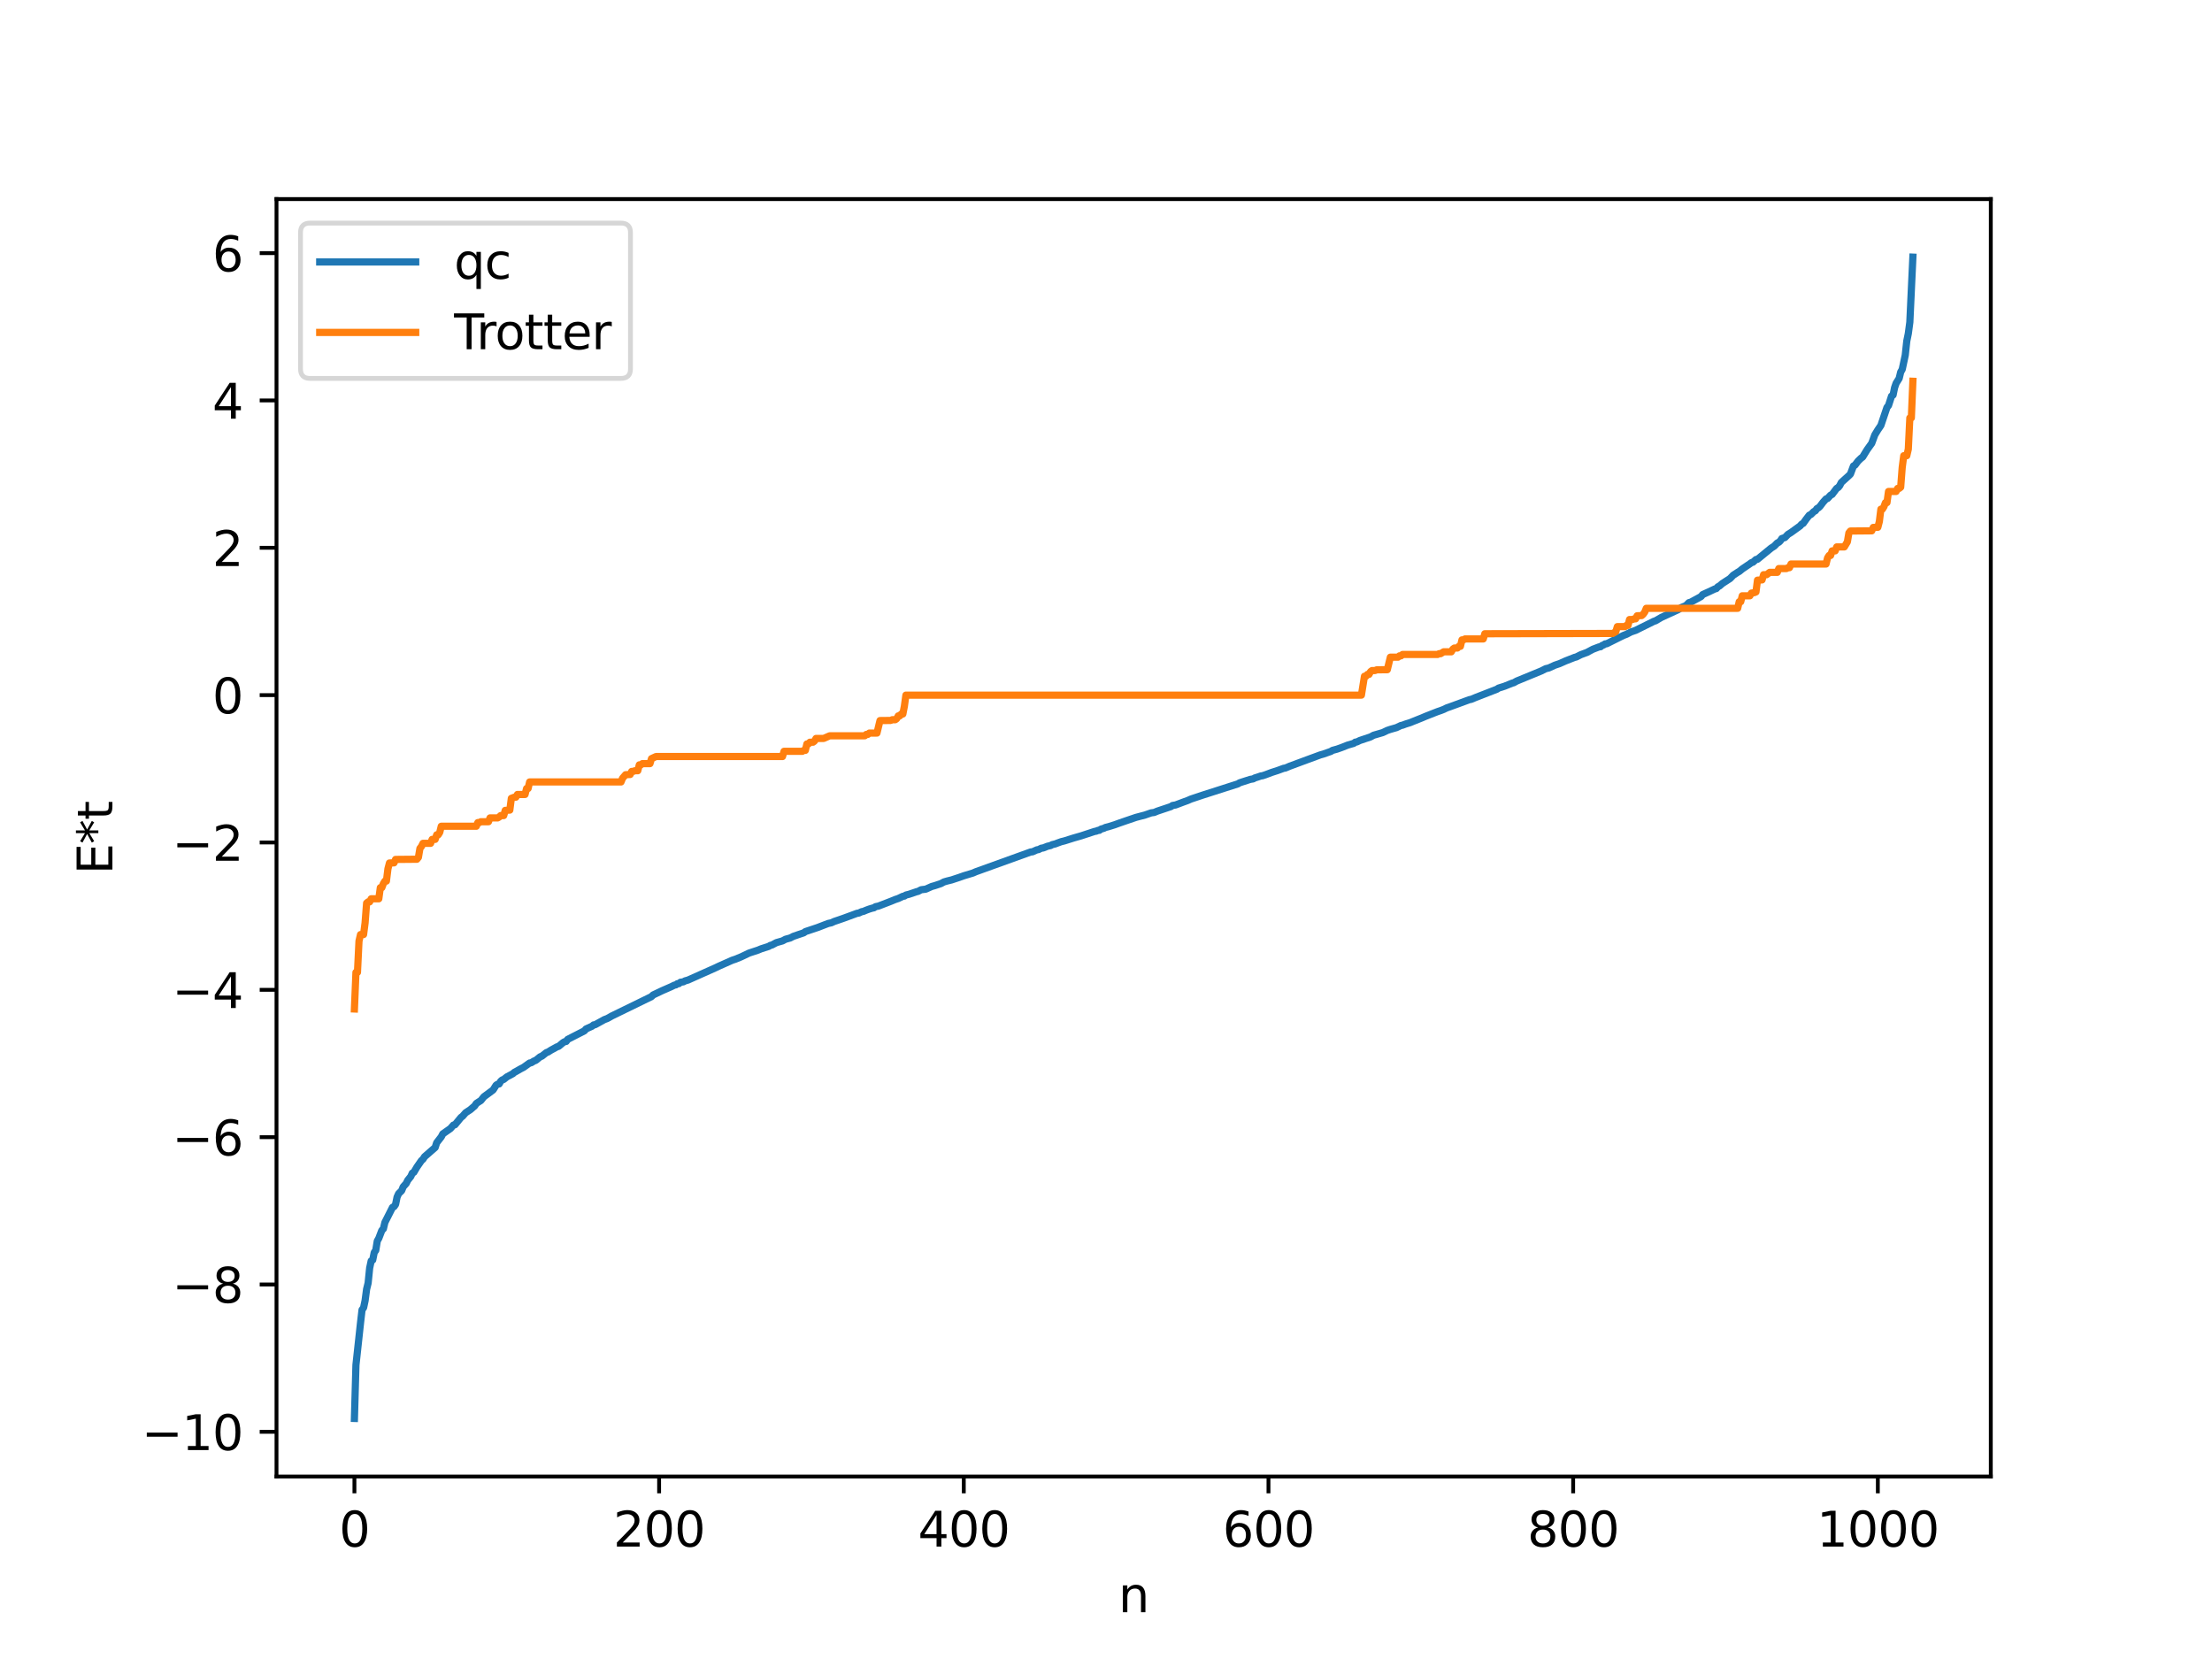 <?xml version="1.0" encoding="utf-8" standalone="no"?>
<!DOCTYPE svg PUBLIC "-//W3C//DTD SVG 1.1//EN"
  "http://www.w3.org/Graphics/SVG/1.1/DTD/svg11.dtd">
<svg xmlns:xlink="http://www.w3.org/1999/xlink" width="460.8pt" height="345.6pt" viewBox="0 0 460.8 345.6" xmlns="http://www.w3.org/2000/svg" version="1.1">
 <defs>
  <style type="text/css">*{stroke-linejoin: round; stroke-linecap: butt}</style>
 </defs>
 <g id="figure_1">
  <g id="patch_1">
   <path d="M 0 345.6 
L 460.8 345.6 
L 460.8 0 
L 0 0 
z
" style="fill: #ffffff"/>
  </g>
  <g id="axes_1">
   <g id="patch_2">
    <path d="M 57.6 307.584 
L 414.72 307.584 
L 414.72 41.472 
L 57.6 41.472 
z
" style="fill: #ffffff"/>
   </g>
   <g id="matplotlib.axis_1">
    <g id="xtick_1">
     <g id="line2d_1">
      <defs>
       <path id="mbc35bebf6b" d="M 0 0 
L 0 3.5 
" style="stroke: #000000; stroke-width: 0.8"/>
      </defs>
      <g>
       <use xlink:href="#mbc35bebf6b" x="73.833" y="307.584" style="stroke: #000000; stroke-width: 0.8"/>
      </g>
     </g>
     <g id="text_1">
      <!-- 0 -->
      <g transform="translate(70.651 322.182) scale(0.1 -0.1)">
       <defs>
        <path id="DejaVuSans-30" d="M 2034 4250 
Q 1547 4250 1301 3770 
Q 1056 3291 1056 2328 
Q 1056 1369 1301 889 
Q 1547 409 2034 409 
Q 2525 409 2770 889 
Q 3016 1369 3016 2328 
Q 3016 3291 2770 3770 
Q 2525 4250 2034 4250 
z
M 2034 4750 
Q 2819 4750 3233 4129 
Q 3647 3509 3647 2328 
Q 3647 1150 3233 529 
Q 2819 -91 2034 -91 
Q 1250 -91 836 529 
Q 422 1150 422 2328 
Q 422 3509 836 4129 
Q 1250 4750 2034 4750 
z
" transform="scale(0.016)"/>
       </defs>
       <use xlink:href="#DejaVuSans-30"/>
      </g>
     </g>
    </g>
    <g id="xtick_2">
     <g id="line2d_2">
      <g>
       <use xlink:href="#mbc35bebf6b" x="137.304" y="307.584" style="stroke: #000000; stroke-width: 0.8"/>
      </g>
     </g>
     <g id="text_2">
      <!-- 200 -->
      <g transform="translate(127.76 322.182) scale(0.1 -0.1)">
       <defs>
        <path id="DejaVuSans-32" d="M 1228 531 
L 3431 531 
L 3431 0 
L 469 0 
L 469 531 
Q 828 903 1448 1529 
Q 2069 2156 2228 2338 
Q 2531 2678 2651 2914 
Q 2772 3150 2772 3378 
Q 2772 3750 2511 3984 
Q 2250 4219 1831 4219 
Q 1534 4219 1204 4116 
Q 875 4013 500 3803 
L 500 4441 
Q 881 4594 1212 4672 
Q 1544 4750 1819 4750 
Q 2544 4750 2975 4387 
Q 3406 4025 3406 3419 
Q 3406 3131 3298 2873 
Q 3191 2616 2906 2266 
Q 2828 2175 2409 1742 
Q 1991 1309 1228 531 
z
" transform="scale(0.016)"/>
       </defs>
       <use xlink:href="#DejaVuSans-32"/>
       <use xlink:href="#DejaVuSans-30" x="63.623"/>
       <use xlink:href="#DejaVuSans-30" x="127.246"/>
      </g>
     </g>
    </g>
    <g id="xtick_3">
     <g id="line2d_3">
      <g>
       <use xlink:href="#mbc35bebf6b" x="200.775" y="307.584" style="stroke: #000000; stroke-width: 0.8"/>
      </g>
     </g>
     <g id="text_3">
      <!-- 400 -->
      <g transform="translate(191.231 322.182) scale(0.1 -0.1)">
       <defs>
        <path id="DejaVuSans-34" d="M 2419 4116 
L 825 1625 
L 2419 1625 
L 2419 4116 
z
M 2253 4666 
L 3047 4666 
L 3047 1625 
L 3713 1625 
L 3713 1100 
L 3047 1100 
L 3047 0 
L 2419 0 
L 2419 1100 
L 313 1100 
L 313 1709 
L 2253 4666 
z
" transform="scale(0.016)"/>
       </defs>
       <use xlink:href="#DejaVuSans-34"/>
       <use xlink:href="#DejaVuSans-30" x="63.623"/>
       <use xlink:href="#DejaVuSans-30" x="127.246"/>
      </g>
     </g>
    </g>
    <g id="xtick_4">
     <g id="line2d_4">
      <g>
       <use xlink:href="#mbc35bebf6b" x="264.246" y="307.584" style="stroke: #000000; stroke-width: 0.8"/>
      </g>
     </g>
     <g id="text_4">
      <!-- 600 -->
      <g transform="translate(254.702 322.182) scale(0.1 -0.1)">
       <defs>
        <path id="DejaVuSans-36" d="M 2113 2584 
Q 1688 2584 1439 2293 
Q 1191 2003 1191 1497 
Q 1191 994 1439 701 
Q 1688 409 2113 409 
Q 2538 409 2786 701 
Q 3034 994 3034 1497 
Q 3034 2003 2786 2293 
Q 2538 2584 2113 2584 
z
M 3366 4563 
L 3366 3988 
Q 3128 4100 2886 4159 
Q 2644 4219 2406 4219 
Q 1781 4219 1451 3797 
Q 1122 3375 1075 2522 
Q 1259 2794 1537 2939 
Q 1816 3084 2150 3084 
Q 2853 3084 3261 2657 
Q 3669 2231 3669 1497 
Q 3669 778 3244 343 
Q 2819 -91 2113 -91 
Q 1303 -91 875 529 
Q 447 1150 447 2328 
Q 447 3434 972 4092 
Q 1497 4750 2381 4750 
Q 2619 4750 2861 4703 
Q 3103 4656 3366 4563 
z
" transform="scale(0.016)"/>
       </defs>
       <use xlink:href="#DejaVuSans-36"/>
       <use xlink:href="#DejaVuSans-30" x="63.623"/>
       <use xlink:href="#DejaVuSans-30" x="127.246"/>
      </g>
     </g>
    </g>
    <g id="xtick_5">
     <g id="line2d_5">
      <g>
       <use xlink:href="#mbc35bebf6b" x="327.717" y="307.584" style="stroke: #000000; stroke-width: 0.8"/>
      </g>
     </g>
     <g id="text_5">
      <!-- 800 -->
      <g transform="translate(318.173 322.182) scale(0.1 -0.1)">
       <defs>
        <path id="DejaVuSans-38" d="M 2034 2216 
Q 1584 2216 1326 1975 
Q 1069 1734 1069 1313 
Q 1069 891 1326 650 
Q 1584 409 2034 409 
Q 2484 409 2743 651 
Q 3003 894 3003 1313 
Q 3003 1734 2745 1975 
Q 2488 2216 2034 2216 
z
M 1403 2484 
Q 997 2584 770 2862 
Q 544 3141 544 3541 
Q 544 4100 942 4425 
Q 1341 4750 2034 4750 
Q 2731 4750 3128 4425 
Q 3525 4100 3525 3541 
Q 3525 3141 3298 2862 
Q 3072 2584 2669 2484 
Q 3125 2378 3379 2068 
Q 3634 1759 3634 1313 
Q 3634 634 3220 271 
Q 2806 -91 2034 -91 
Q 1263 -91 848 271 
Q 434 634 434 1313 
Q 434 1759 690 2068 
Q 947 2378 1403 2484 
z
M 1172 3481 
Q 1172 3119 1398 2916 
Q 1625 2713 2034 2713 
Q 2441 2713 2670 2916 
Q 2900 3119 2900 3481 
Q 2900 3844 2670 4047 
Q 2441 4250 2034 4250 
Q 1625 4250 1398 4047 
Q 1172 3844 1172 3481 
z
" transform="scale(0.016)"/>
       </defs>
       <use xlink:href="#DejaVuSans-38"/>
       <use xlink:href="#DejaVuSans-30" x="63.623"/>
       <use xlink:href="#DejaVuSans-30" x="127.246"/>
      </g>
     </g>
    </g>
    <g id="xtick_6">
     <g id="line2d_6">
      <g>
       <use xlink:href="#mbc35bebf6b" x="391.188" y="307.584" style="stroke: #000000; stroke-width: 0.8"/>
      </g>
     </g>
     <g id="text_6">
      <!-- 1000 -->
      <g transform="translate(378.463 322.182) scale(0.1 -0.1)">
       <defs>
        <path id="DejaVuSans-31" d="M 794 531 
L 1825 531 
L 1825 4091 
L 703 3866 
L 703 4441 
L 1819 4666 
L 2450 4666 
L 2450 531 
L 3481 531 
L 3481 0 
L 794 0 
L 794 531 
z
" transform="scale(0.016)"/>
       </defs>
       <use xlink:href="#DejaVuSans-31"/>
       <use xlink:href="#DejaVuSans-30" x="63.623"/>
       <use xlink:href="#DejaVuSans-30" x="127.246"/>
       <use xlink:href="#DejaVuSans-30" x="190.869"/>
      </g>
     </g>
    </g>
    <g id="text_7">
     <!-- n -->
     <g transform="translate(232.991 335.861) scale(0.1 -0.1)">
      <defs>
       <path id="DejaVuSans-6e" d="M 3513 2113 
L 3513 0 
L 2938 0 
L 2938 2094 
Q 2938 2591 2744 2837 
Q 2550 3084 2163 3084 
Q 1697 3084 1428 2787 
Q 1159 2491 1159 1978 
L 1159 0 
L 581 0 
L 581 3500 
L 1159 3500 
L 1159 2956 
Q 1366 3272 1645 3428 
Q 1925 3584 2291 3584 
Q 2894 3584 3203 3211 
Q 3513 2838 3513 2113 
z
" transform="scale(0.016)"/>
      </defs>
      <use xlink:href="#DejaVuSans-6e"/>
     </g>
    </g>
   </g>
   <g id="matplotlib.axis_2">
    <g id="ytick_1">
     <g id="line2d_7">
      <defs>
       <path id="m6fcca6e89c" d="M 0 0 
L -3.5 0 
" style="stroke: #000000; stroke-width: 0.8"/>
      </defs>
      <g>
       <use xlink:href="#m6fcca6e89c" x="57.6" y="298.277" style="stroke: #000000; stroke-width: 0.8"/>
      </g>
     </g>
     <g id="text_8">
      <!-- −10 -->
      <g transform="translate(29.495 302.077) scale(0.1 -0.1)">
       <defs>
        <path id="DejaVuSans-2212" d="M 678 2272 
L 4684 2272 
L 4684 1741 
L 678 1741 
L 678 2272 
z
" transform="scale(0.016)"/>
       </defs>
       <use xlink:href="#DejaVuSans-2212"/>
       <use xlink:href="#DejaVuSans-31" x="83.789"/>
       <use xlink:href="#DejaVuSans-30" x="147.412"/>
      </g>
     </g>
    </g>
    <g id="ytick_2">
     <g id="line2d_8">
      <g>
       <use xlink:href="#m6fcca6e89c" x="57.6" y="267.584" style="stroke: #000000; stroke-width: 0.8"/>
      </g>
     </g>
     <g id="text_9">
      <!-- −8 -->
      <g transform="translate(35.858 271.383) scale(0.1 -0.1)">
       <use xlink:href="#DejaVuSans-2212"/>
       <use xlink:href="#DejaVuSans-38" x="83.789"/>
      </g>
     </g>
    </g>
    <g id="ytick_3">
     <g id="line2d_9">
      <g>
       <use xlink:href="#m6fcca6e89c" x="57.6" y="236.89" style="stroke: #000000; stroke-width: 0.8"/>
      </g>
     </g>
     <g id="text_10">
      <!-- −6 -->
      <g transform="translate(35.858 240.689) scale(0.1 -0.1)">
       <use xlink:href="#DejaVuSans-2212"/>
       <use xlink:href="#DejaVuSans-36" x="83.789"/>
      </g>
     </g>
    </g>
    <g id="ytick_4">
     <g id="line2d_10">
      <g>
       <use xlink:href="#m6fcca6e89c" x="57.6" y="206.196" style="stroke: #000000; stroke-width: 0.8"/>
      </g>
     </g>
     <g id="text_11">
      <!-- −4 -->
      <g transform="translate(35.858 209.995) scale(0.1 -0.1)">
       <use xlink:href="#DejaVuSans-2212"/>
       <use xlink:href="#DejaVuSans-34" x="83.789"/>
      </g>
     </g>
    </g>
    <g id="ytick_5">
     <g id="line2d_11">
      <g>
       <use xlink:href="#m6fcca6e89c" x="57.6" y="175.502" style="stroke: #000000; stroke-width: 0.8"/>
      </g>
     </g>
     <g id="text_12">
      <!-- −2 -->
      <g transform="translate(35.858 179.302) scale(0.1 -0.1)">
       <use xlink:href="#DejaVuSans-2212"/>
       <use xlink:href="#DejaVuSans-32" x="83.789"/>
      </g>
     </g>
    </g>
    <g id="ytick_6">
     <g id="line2d_12">
      <g>
       <use xlink:href="#m6fcca6e89c" x="57.6" y="144.809" style="stroke: #000000; stroke-width: 0.8"/>
      </g>
     </g>
     <g id="text_13">
      <!-- 0 -->
      <g transform="translate(44.237 148.608) scale(0.1 -0.1)">
       <use xlink:href="#DejaVuSans-30"/>
      </g>
     </g>
    </g>
    <g id="ytick_7">
     <g id="line2d_13">
      <g>
       <use xlink:href="#m6fcca6e89c" x="57.6" y="114.115" style="stroke: #000000; stroke-width: 0.8"/>
      </g>
     </g>
     <g id="text_14">
      <!-- 2 -->
      <g transform="translate(44.237 117.914) scale(0.1 -0.1)">
       <use xlink:href="#DejaVuSans-32"/>
      </g>
     </g>
    </g>
    <g id="ytick_8">
     <g id="line2d_14">
      <g>
       <use xlink:href="#m6fcca6e89c" x="57.6" y="83.421" style="stroke: #000000; stroke-width: 0.8"/>
      </g>
     </g>
     <g id="text_15">
      <!-- 4 -->
      <g transform="translate(44.237 87.221) scale(0.1 -0.1)">
       <use xlink:href="#DejaVuSans-34"/>
      </g>
     </g>
    </g>
    <g id="ytick_9">
     <g id="line2d_15">
      <g>
       <use xlink:href="#m6fcca6e89c" x="57.6" y="52.728" style="stroke: #000000; stroke-width: 0.8"/>
      </g>
     </g>
     <g id="text_16">
      <!-- 6 -->
      <g transform="translate(44.237 56.527) scale(0.1 -0.1)">
       <use xlink:href="#DejaVuSans-36"/>
      </g>
     </g>
    </g>
    <g id="text_17">
     <!-- E*t -->
     <g transform="translate(23.416 182.148) rotate(-90) scale(0.1 -0.1)">
      <defs>
       <path id="DejaVuSans-45" d="M 628 4666 
L 3578 4666 
L 3578 4134 
L 1259 4134 
L 1259 2753 
L 3481 2753 
L 3481 2222 
L 1259 2222 
L 1259 531 
L 3634 531 
L 3634 0 
L 628 0 
L 628 4666 
z
" transform="scale(0.016)"/>
       <path id="DejaVuSans-2a" d="M 3009 3897 
L 1888 3291 
L 3009 2681 
L 2828 2375 
L 1778 3009 
L 1778 1831 
L 1422 1831 
L 1422 3009 
L 372 2375 
L 191 2681 
L 1313 3291 
L 191 3897 
L 372 4206 
L 1422 3572 
L 1422 4750 
L 1778 4750 
L 1778 3572 
L 2828 4206 
L 3009 3897 
z
" transform="scale(0.016)"/>
       <path id="DejaVuSans-74" d="M 1172 4494 
L 1172 3500 
L 2356 3500 
L 2356 3053 
L 1172 3053 
L 1172 1153 
Q 1172 725 1289 603 
Q 1406 481 1766 481 
L 2356 481 
L 2356 0 
L 1766 0 
Q 1100 0 847 248 
Q 594 497 594 1153 
L 594 3053 
L 172 3053 
L 172 3500 
L 594 3500 
L 594 4494 
L 1172 4494 
z
" transform="scale(0.016)"/>
      </defs>
      <use xlink:href="#DejaVuSans-45"/>
      <use xlink:href="#DejaVuSans-2a" x="63.184"/>
      <use xlink:href="#DejaVuSans-74" x="113.184"/>
     </g>
    </g>
   </g>
   <g id="line2d_16">
    <path d="M 73.833 295.488 
L 74.15 284.357 
L 75.102 275.597 
L 75.42 272.857 
L 75.737 272.435 
L 76.054 270.95 
L 76.372 268.555 
L 76.689 267.277 
L 77.006 264.153 
L 77.324 262.671 
L 77.641 262.487 
L 77.958 260.915 
L 78.276 260.471 
L 78.593 258.523 
L 78.91 257.962 
L 79.545 256.305 
L 79.862 255.993 
L 80.18 254.652 
L 81.767 251.516 
L 82.084 251.363 
L 82.401 250.908 
L 82.719 249.373 
L 83.036 248.662 
L 83.671 248.037 
L 83.988 247.243 
L 84.623 246.531 
L 84.94 245.873 
L 85.575 245.086 
L 85.892 244.382 
L 86.21 244.216 
L 86.844 243.131 
L 87.796 241.761 
L 88.114 241.49 
L 88.431 240.978 
L 90.653 239.04 
L 90.97 238.052 
L 91.922 236.825 
L 92.239 236.211 
L 93.826 235.098 
L 94.461 234.373 
L 94.778 234.308 
L 96.048 232.764 
L 96.365 232.531 
L 97 231.803 
L 97.952 231.183 
L 98.904 230.362 
L 99.221 229.873 
L 99.856 229.458 
L 100.173 229.261 
L 100.808 228.471 
L 102.712 227.065 
L 103.347 226.064 
L 103.664 225.858 
L 103.981 225.807 
L 104.299 225.25 
L 104.616 224.973 
L 104.934 224.865 
L 105.568 224.347 
L 106.838 223.67 
L 107.155 223.387 
L 107.79 223.043 
L 108.424 222.675 
L 109.059 222.351 
L 110.329 221.442 
L 110.646 221.4 
L 111.281 221.009 
L 111.598 220.904 
L 112.55 220.136 
L 112.867 220.03 
L 113.82 219.273 
L 114.137 219.17 
L 114.772 218.77 
L 116.041 218.073 
L 116.358 217.979 
L 117.31 217.19 
L 117.628 217.005 
L 117.945 216.954 
L 118.262 216.522 
L 121.753 214.738 
L 122.071 214.354 
L 123.34 213.778 
L 123.658 213.512 
L 123.975 213.467 
L 125.879 212.412 
L 126.514 212.172 
L 127.466 211.636 
L 135.717 207.612 
L 136.034 207.284 
L 137.304 206.679 
L 137.939 206.376 
L 139.843 205.543 
L 140.477 205.227 
L 140.795 205.167 
L 141.112 204.921 
L 141.429 204.91 
L 141.747 204.623 
L 142.381 204.532 
L 142.699 204.34 
L 143.334 204.16 
L 149.046 201.611 
L 149.681 201.305 
L 152.537 200.034 
L 153.172 199.828 
L 154.441 199.307 
L 156.028 198.547 
L 157.932 197.92 
L 158.567 197.653 
L 160.153 197.146 
L 160.471 196.937 
L 160.788 196.874 
L 161.74 196.367 
L 163.01 196.004 
L 163.644 195.662 
L 164.596 195.403 
L 165.231 195.074 
L 166.183 194.743 
L 167.453 194.315 
L 167.77 194.07 
L 170.309 193.224 
L 172.53 192.37 
L 173.165 192.238 
L 173.8 191.95 
L 174.752 191.628 
L 175.704 191.298 
L 178.56 190.25 
L 178.877 190.218 
L 179.512 189.919 
L 179.829 189.869 
L 180.464 189.601 
L 181.099 189.367 
L 181.734 189.175 
L 182.051 189.115 
L 182.368 188.882 
L 183.003 188.752 
L 185.542 187.773 
L 186.494 187.381 
L 187.129 187.171 
L 188.081 186.716 
L 188.398 186.672 
L 188.715 186.455 
L 189.35 186.299 
L 190.937 185.762 
L 191.254 185.691 
L 191.889 185.351 
L 192.841 185.232 
L 194.11 184.667 
L 194.745 184.49 
L 196.015 184.065 
L 196.649 183.723 
L 197.284 183.538 
L 198.236 183.304 
L 199.823 182.78 
L 200.775 182.442 
L 202.679 181.867 
L 203.314 181.59 
L 214.739 177.471 
L 215.056 177.463 
L 216.008 177.032 
L 216.325 176.995 
L 216.96 176.679 
L 217.277 176.657 
L 218.229 176.282 
L 218.864 176.142 
L 219.181 175.958 
L 219.816 175.807 
L 220.451 175.563 
L 221.086 175.335 
L 221.72 175.18 
L 223.624 174.58 
L 225.211 174.125 
L 228.067 173.186 
L 228.385 173.147 
L 228.702 172.985 
L 229.02 172.97 
L 229.337 172.725 
L 229.972 172.542 
L 230.289 172.374 
L 230.924 172.215 
L 232.193 171.818 
L 233.145 171.472 
L 234.732 170.925 
L 236.636 170.277 
L 238.54 169.776 
L 239.81 169.335 
L 240.444 169.249 
L 241.079 168.978 
L 243.935 168.023 
L 244.253 167.798 
L 244.887 167.693 
L 246.474 167.098 
L 247.426 166.753 
L 248.061 166.469 
L 250.6 165.62 
L 257.899 163.286 
L 258.216 163.079 
L 258.851 162.872 
L 260.438 162.362 
L 261.072 162.252 
L 261.39 162.065 
L 262.024 161.867 
L 262.659 161.645 
L 262.977 161.609 
L 263.611 161.4 
L 264.881 160.921 
L 266.15 160.512 
L 267.42 160.046 
L 267.737 160.005 
L 268.689 159.607 
L 272.497 158.196 
L 275.036 157.262 
L 275.671 157.084 
L 277.258 156.526 
L 277.575 156.318 
L 278.527 156.058 
L 279.479 155.721 
L 280.748 155.218 
L 282.018 154.851 
L 282.335 154.603 
L 282.653 154.564 
L 283.287 154.255 
L 285.509 153.512 
L 286.143 153.165 
L 288.048 152.612 
L 289 152.157 
L 289.634 151.942 
L 290.904 151.581 
L 291.856 151.128 
L 292.173 151.07 
L 292.808 150.83 
L 293.76 150.535 
L 294.395 150.275 
L 296.299 149.514 
L 296.934 149.239 
L 299.472 148.243 
L 300.107 148.029 
L 300.742 147.782 
L 301.377 147.472 
L 302.011 147.254 
L 306.137 145.742 
L 306.454 145.693 
L 307.406 145.296 
L 311.849 143.569 
L 312.167 143.348 
L 313.436 142.946 
L 315.023 142.307 
L 315.34 142.226 
L 315.975 141.869 
L 321.053 139.781 
L 322.005 139.301 
L 322.639 139.153 
L 323.909 138.572 
L 324.861 138.251 
L 326.13 137.687 
L 328.034 136.94 
L 328.352 136.868 
L 329.304 136.386 
L 330.573 135.919 
L 331.843 135.243 
L 333.112 134.76 
L 333.429 134.729 
L 333.747 134.456 
L 334.064 134.357 
L 334.381 134.131 
L 334.699 134.109 
L 337.555 132.686 
L 338.19 132.374 
L 338.824 132.132 
L 339.777 131.636 
L 340.729 131.315 
L 344.537 129.427 
L 344.854 129.334 
L 346.124 128.597 
L 349.615 126.999 
L 350.249 126.553 
L 351.201 126.167 
L 351.836 125.541 
L 352.153 125.474 
L 353.423 124.785 
L 354.375 124.264 
L 354.692 123.866 
L 355.962 123.29 
L 357.231 122.692 
L 357.548 122.605 
L 357.866 122.231 
L 358.183 122.084 
L 358.818 121.538 
L 360.405 120.515 
L 361.039 119.848 
L 361.991 119.223 
L 362.309 119.045 
L 362.943 118.527 
L 364.53 117.453 
L 364.848 117.204 
L 365.165 117.125 
L 365.8 116.558 
L 366.117 116.507 
L 368.973 114.171 
L 369.608 113.769 
L 370.243 113.111 
L 370.56 112.967 
L 370.877 112.664 
L 371.195 112.183 
L 371.829 111.983 
L 372.464 111.323 
L 373.099 110.929 
L 375.003 109.552 
L 375.32 109.186 
L 375.638 109.028 
L 376.272 108.135 
L 376.907 107.319 
L 377.224 107.2 
L 377.859 106.565 
L 378.177 106.406 
L 378.494 105.955 
L 378.811 105.789 
L 379.129 105.492 
L 379.763 104.646 
L 380.398 103.935 
L 380.715 103.839 
L 381.35 103.142 
L 381.667 102.994 
L 382.62 101.726 
L 382.937 101.548 
L 383.254 101.155 
L 383.572 100.517 
L 385.158 99.081 
L 385.476 98.764 
L 386.11 97.067 
L 386.428 96.902 
L 387.062 96.059 
L 387.697 95.44 
L 388.015 95.219 
L 388.967 93.665 
L 389.919 92.339 
L 390.553 90.604 
L 391.188 89.558 
L 391.823 88.623 
L 393.092 84.863 
L 393.41 84.477 
L 394.044 82.511 
L 394.362 82.296 
L 394.679 80.748 
L 394.996 79.834 
L 395.631 78.823 
L 395.948 77.508 
L 396.266 76.948 
L 396.9 73.98 
L 397.218 71.037 
L 397.535 69.491 
L 397.853 67.123 
L 398.487 53.568 
L 398.487 53.568 
" clip-path="url(#p772e4c5fe1)" style="fill: none; stroke: #1f77b4; stroke-width: 1.5; stroke-linecap: square"/>
   </g>
   <g id="line2d_17">
    <path d="M 73.833 210.192 
L 74.15 202.562 
L 74.467 202.562 
L 74.785 196.04 
L 75.102 194.686 
L 75.737 194.686 
L 76.054 192.246 
L 76.372 188.126 
L 76.689 187.874 
L 77.006 187.874 
L 77.324 187.236 
L 78.91 187.236 
L 79.228 184.912 
L 79.545 184.912 
L 79.862 184.071 
L 80.18 183.551 
L 80.497 183.551 
L 80.815 180.982 
L 81.132 179.772 
L 82.084 179.751 
L 82.401 179.035 
L 86.844 178.995 
L 87.162 178.603 
L 87.479 176.741 
L 87.796 176.329 
L 88.114 175.684 
L 89.7 175.684 
L 90.018 174.861 
L 90.653 174.861 
L 90.97 173.904 
L 91.287 173.904 
L 91.605 173.405 
L 91.922 172.123 
L 99.221 172.123 
L 99.539 171.359 
L 99.856 171.359 
L 100.173 171.179 
L 101.76 171.179 
L 102.077 170.387 
L 103.664 170.387 
L 103.981 170.208 
L 104.299 169.9 
L 104.934 169.9 
L 105.251 168.814 
L 106.203 168.759 
L 106.52 166.308 
L 107.155 166.066 
L 107.472 166.066 
L 107.79 165.502 
L 109.377 165.502 
L 109.694 164.263 
L 110.011 164.263 
L 110.329 162.895 
L 129.37 162.895 
L 129.687 162.118 
L 130.322 161.387 
L 131.274 161.34 
L 131.591 160.704 
L 131.909 160.704 
L 132.226 160.559 
L 132.861 160.559 
L 133.178 159.334 
L 133.496 159.334 
L 133.813 159.078 
L 135.4 159.078 
L 135.717 158.034 
L 136.669 157.598 
L 163.01 157.598 
L 163.327 156.514 
L 167.135 156.514 
L 167.453 156.316 
L 167.77 156.316 
L 168.087 154.975 
L 168.405 154.975 
L 168.722 154.617 
L 169.357 154.617 
L 169.674 154.386 
L 169.991 153.833 
L 171.578 153.833 
L 172.848 153.277 
L 180.147 153.277 
L 180.464 152.992 
L 180.781 152.992 
L 181.099 152.713 
L 182.686 152.713 
L 183.32 150.106 
L 185.542 150.083 
L 185.859 149.932 
L 186.494 149.932 
L 186.811 149.703 
L 187.129 149.13 
L 187.446 149.13 
L 187.763 148.741 
L 188.081 148.741 
L 188.398 147.12 
L 188.715 144.809 
L 283.605 144.809 
L 284.239 140.876 
L 284.557 140.876 
L 284.874 140.488 
L 285.191 140.488 
L 285.509 139.915 
L 285.826 139.686 
L 286.461 139.686 
L 286.778 139.535 
L 289 139.511 
L 289.634 136.905 
L 291.221 136.905 
L 291.539 136.625 
L 291.856 136.625 
L 292.173 136.34 
L 299.472 136.34 
L 299.79 136.175 
L 300.107 136.175 
L 300.742 135.785 
L 302.329 135.785 
L 302.646 135.232 
L 302.963 135.001 
L 303.598 135.001 
L 303.915 134.643 
L 304.233 134.643 
L 304.55 133.301 
L 304.867 133.301 
L 305.185 133.103 
L 308.993 133.103 
L 309.31 132.02 
L 335.968 131.96 
L 336.603 131.584 
L 336.92 130.54 
L 338.507 130.54 
L 338.824 130.283 
L 339.142 130.283 
L 339.459 129.059 
L 340.094 129.059 
L 340.411 128.914 
L 340.729 128.914 
L 341.046 128.278 
L 341.998 128.231 
L 342.315 127.948 
L 342.633 127.5 
L 342.95 126.722 
L 361.991 126.722 
L 362.309 125.354 
L 362.626 125.354 
L 362.943 124.116 
L 364.53 124.116 
L 364.848 123.551 
L 365.482 123.454 
L 365.8 123.309 
L 366.117 120.859 
L 367.069 120.804 
L 367.386 119.718 
L 368.021 119.718 
L 368.656 119.231 
L 370.243 119.231 
L 370.56 118.439 
L 372.147 118.439 
L 372.464 118.258 
L 372.781 118.258 
L 373.099 117.494 
L 380.398 117.494 
L 380.715 116.212 
L 381.033 115.714 
L 381.35 115.714 
L 381.667 114.757 
L 382.302 114.757 
L 382.62 113.933 
L 384.206 113.933 
L 384.841 112.877 
L 385.158 111.015 
L 385.476 110.623 
L 389.919 110.582 
L 390.236 109.866 
L 391.188 109.846 
L 391.505 108.636 
L 391.823 106.066 
L 392.14 106.066 
L 392.458 105.547 
L 392.775 104.705 
L 393.092 104.705 
L 393.41 102.381 
L 394.996 102.381 
L 395.314 101.744 
L 395.631 101.744 
L 395.948 101.491 
L 396.266 97.372 
L 396.583 94.932 
L 397.218 94.932 
L 397.535 93.577 
L 397.853 87.056 
L 398.17 87.056 
L 398.487 79.426 
L 398.487 79.426 
" clip-path="url(#p772e4c5fe1)" style="fill: none; stroke: #ff7f0e; stroke-width: 1.5; stroke-linecap: square"/>
   </g>
   <g id="patch_3">
    <path d="M 57.6 307.584 
L 57.6 41.472 
" style="fill: none; stroke: #000000; stroke-width: 0.8; stroke-linejoin: miter; stroke-linecap: square"/>
   </g>
   <g id="patch_4">
    <path d="M 414.72 307.584 
L 414.72 41.472 
" style="fill: none; stroke: #000000; stroke-width: 0.8; stroke-linejoin: miter; stroke-linecap: square"/>
   </g>
   <g id="patch_5">
    <path d="M 57.6 307.584 
L 414.72 307.584 
" style="fill: none; stroke: #000000; stroke-width: 0.8; stroke-linejoin: miter; stroke-linecap: square"/>
   </g>
   <g id="patch_6">
    <path d="M 57.6 41.472 
L 414.72 41.472 
" style="fill: none; stroke: #000000; stroke-width: 0.8; stroke-linejoin: miter; stroke-linecap: square"/>
   </g>
   <g id="legend_1">
    <g id="patch_7">
     <path d="M 64.6 78.828 
L 129.342 78.828 
Q 131.342 78.828 131.342 76.828 
L 131.342 48.472 
Q 131.342 46.472 129.342 46.472 
L 64.6 46.472 
Q 62.6 46.472 62.6 48.472 
L 62.6 76.828 
Q 62.6 78.828 64.6 78.828 
z
" style="fill: #ffffff; opacity: 0.8; stroke: #cccccc; stroke-linejoin: miter"/>
    </g>
    <g id="line2d_18">
     <path d="M 66.6 54.57 
L 76.6 54.57 
L 86.6 54.57 
" style="fill: none; stroke: #1f77b4; stroke-width: 1.5; stroke-linecap: square"/>
    </g>
    <g id="text_18">
     <!-- qc -->
     <g transform="translate(94.6 58.07) scale(0.1 -0.1)">
      <defs>
       <path id="DejaVuSans-71" d="M 947 1747 
Q 947 1113 1208 752 
Q 1469 391 1925 391 
Q 2381 391 2643 752 
Q 2906 1113 2906 1747 
Q 2906 2381 2643 2742 
Q 2381 3103 1925 3103 
Q 1469 3103 1208 2742 
Q 947 2381 947 1747 
z
M 2906 525 
Q 2725 213 2448 61 
Q 2172 -91 1784 -91 
Q 1150 -91 751 415 
Q 353 922 353 1747 
Q 353 2572 751 3078 
Q 1150 3584 1784 3584 
Q 2172 3584 2448 3432 
Q 2725 3281 2906 2969 
L 2906 3500 
L 3481 3500 
L 3481 -1331 
L 2906 -1331 
L 2906 525 
z
" transform="scale(0.016)"/>
       <path id="DejaVuSans-63" d="M 3122 3366 
L 3122 2828 
Q 2878 2963 2633 3030 
Q 2388 3097 2138 3097 
Q 1578 3097 1268 2742 
Q 959 2388 959 1747 
Q 959 1106 1268 751 
Q 1578 397 2138 397 
Q 2388 397 2633 464 
Q 2878 531 3122 666 
L 3122 134 
Q 2881 22 2623 -34 
Q 2366 -91 2075 -91 
Q 1284 -91 818 406 
Q 353 903 353 1747 
Q 353 2603 823 3093 
Q 1294 3584 2113 3584 
Q 2378 3584 2631 3529 
Q 2884 3475 3122 3366 
z
" transform="scale(0.016)"/>
      </defs>
      <use xlink:href="#DejaVuSans-71"/>
      <use xlink:href="#DejaVuSans-63" x="63.477"/>
     </g>
    </g>
    <g id="line2d_19">
     <path d="M 66.6 69.249 
L 76.6 69.249 
L 86.6 69.249 
" style="fill: none; stroke: #ff7f0e; stroke-width: 1.5; stroke-linecap: square"/>
    </g>
    <g id="text_19">
     <!-- Trotter -->
     <g transform="translate(94.6 72.749) scale(0.1 -0.1)">
      <defs>
       <path id="DejaVuSans-54" d="M -19 4666 
L 3928 4666 
L 3928 4134 
L 2272 4134 
L 2272 0 
L 1638 0 
L 1638 4134 
L -19 4134 
L -19 4666 
z
" transform="scale(0.016)"/>
       <path id="DejaVuSans-72" d="M 2631 2963 
Q 2534 3019 2420 3045 
Q 2306 3072 2169 3072 
Q 1681 3072 1420 2755 
Q 1159 2438 1159 1844 
L 1159 0 
L 581 0 
L 581 3500 
L 1159 3500 
L 1159 2956 
Q 1341 3275 1631 3429 
Q 1922 3584 2338 3584 
Q 2397 3584 2469 3576 
Q 2541 3569 2628 3553 
L 2631 2963 
z
" transform="scale(0.016)"/>
       <path id="DejaVuSans-6f" d="M 1959 3097 
Q 1497 3097 1228 2736 
Q 959 2375 959 1747 
Q 959 1119 1226 758 
Q 1494 397 1959 397 
Q 2419 397 2687 759 
Q 2956 1122 2956 1747 
Q 2956 2369 2687 2733 
Q 2419 3097 1959 3097 
z
M 1959 3584 
Q 2709 3584 3137 3096 
Q 3566 2609 3566 1747 
Q 3566 888 3137 398 
Q 2709 -91 1959 -91 
Q 1206 -91 779 398 
Q 353 888 353 1747 
Q 353 2609 779 3096 
Q 1206 3584 1959 3584 
z
" transform="scale(0.016)"/>
       <path id="DejaVuSans-65" d="M 3597 1894 
L 3597 1613 
L 953 1613 
Q 991 1019 1311 708 
Q 1631 397 2203 397 
Q 2534 397 2845 478 
Q 3156 559 3463 722 
L 3463 178 
Q 3153 47 2828 -22 
Q 2503 -91 2169 -91 
Q 1331 -91 842 396 
Q 353 884 353 1716 
Q 353 2575 817 3079 
Q 1281 3584 2069 3584 
Q 2775 3584 3186 3129 
Q 3597 2675 3597 1894 
z
M 3022 2063 
Q 3016 2534 2758 2815 
Q 2500 3097 2075 3097 
Q 1594 3097 1305 2825 
Q 1016 2553 972 2059 
L 3022 2063 
z
" transform="scale(0.016)"/>
      </defs>
      <use xlink:href="#DejaVuSans-54"/>
      <use xlink:href="#DejaVuSans-72" x="46.334"/>
      <use xlink:href="#DejaVuSans-6f" x="85.197"/>
      <use xlink:href="#DejaVuSans-74" x="146.379"/>
      <use xlink:href="#DejaVuSans-74" x="185.588"/>
      <use xlink:href="#DejaVuSans-65" x="224.797"/>
      <use xlink:href="#DejaVuSans-72" x="286.32"/>
     </g>
    </g>
   </g>
  </g>
 </g>
 <defs>
  <clipPath id="p772e4c5fe1">
   <rect x="57.6" y="41.472" width="357.12" height="266.112"/>
  </clipPath>
 </defs>
</svg>
